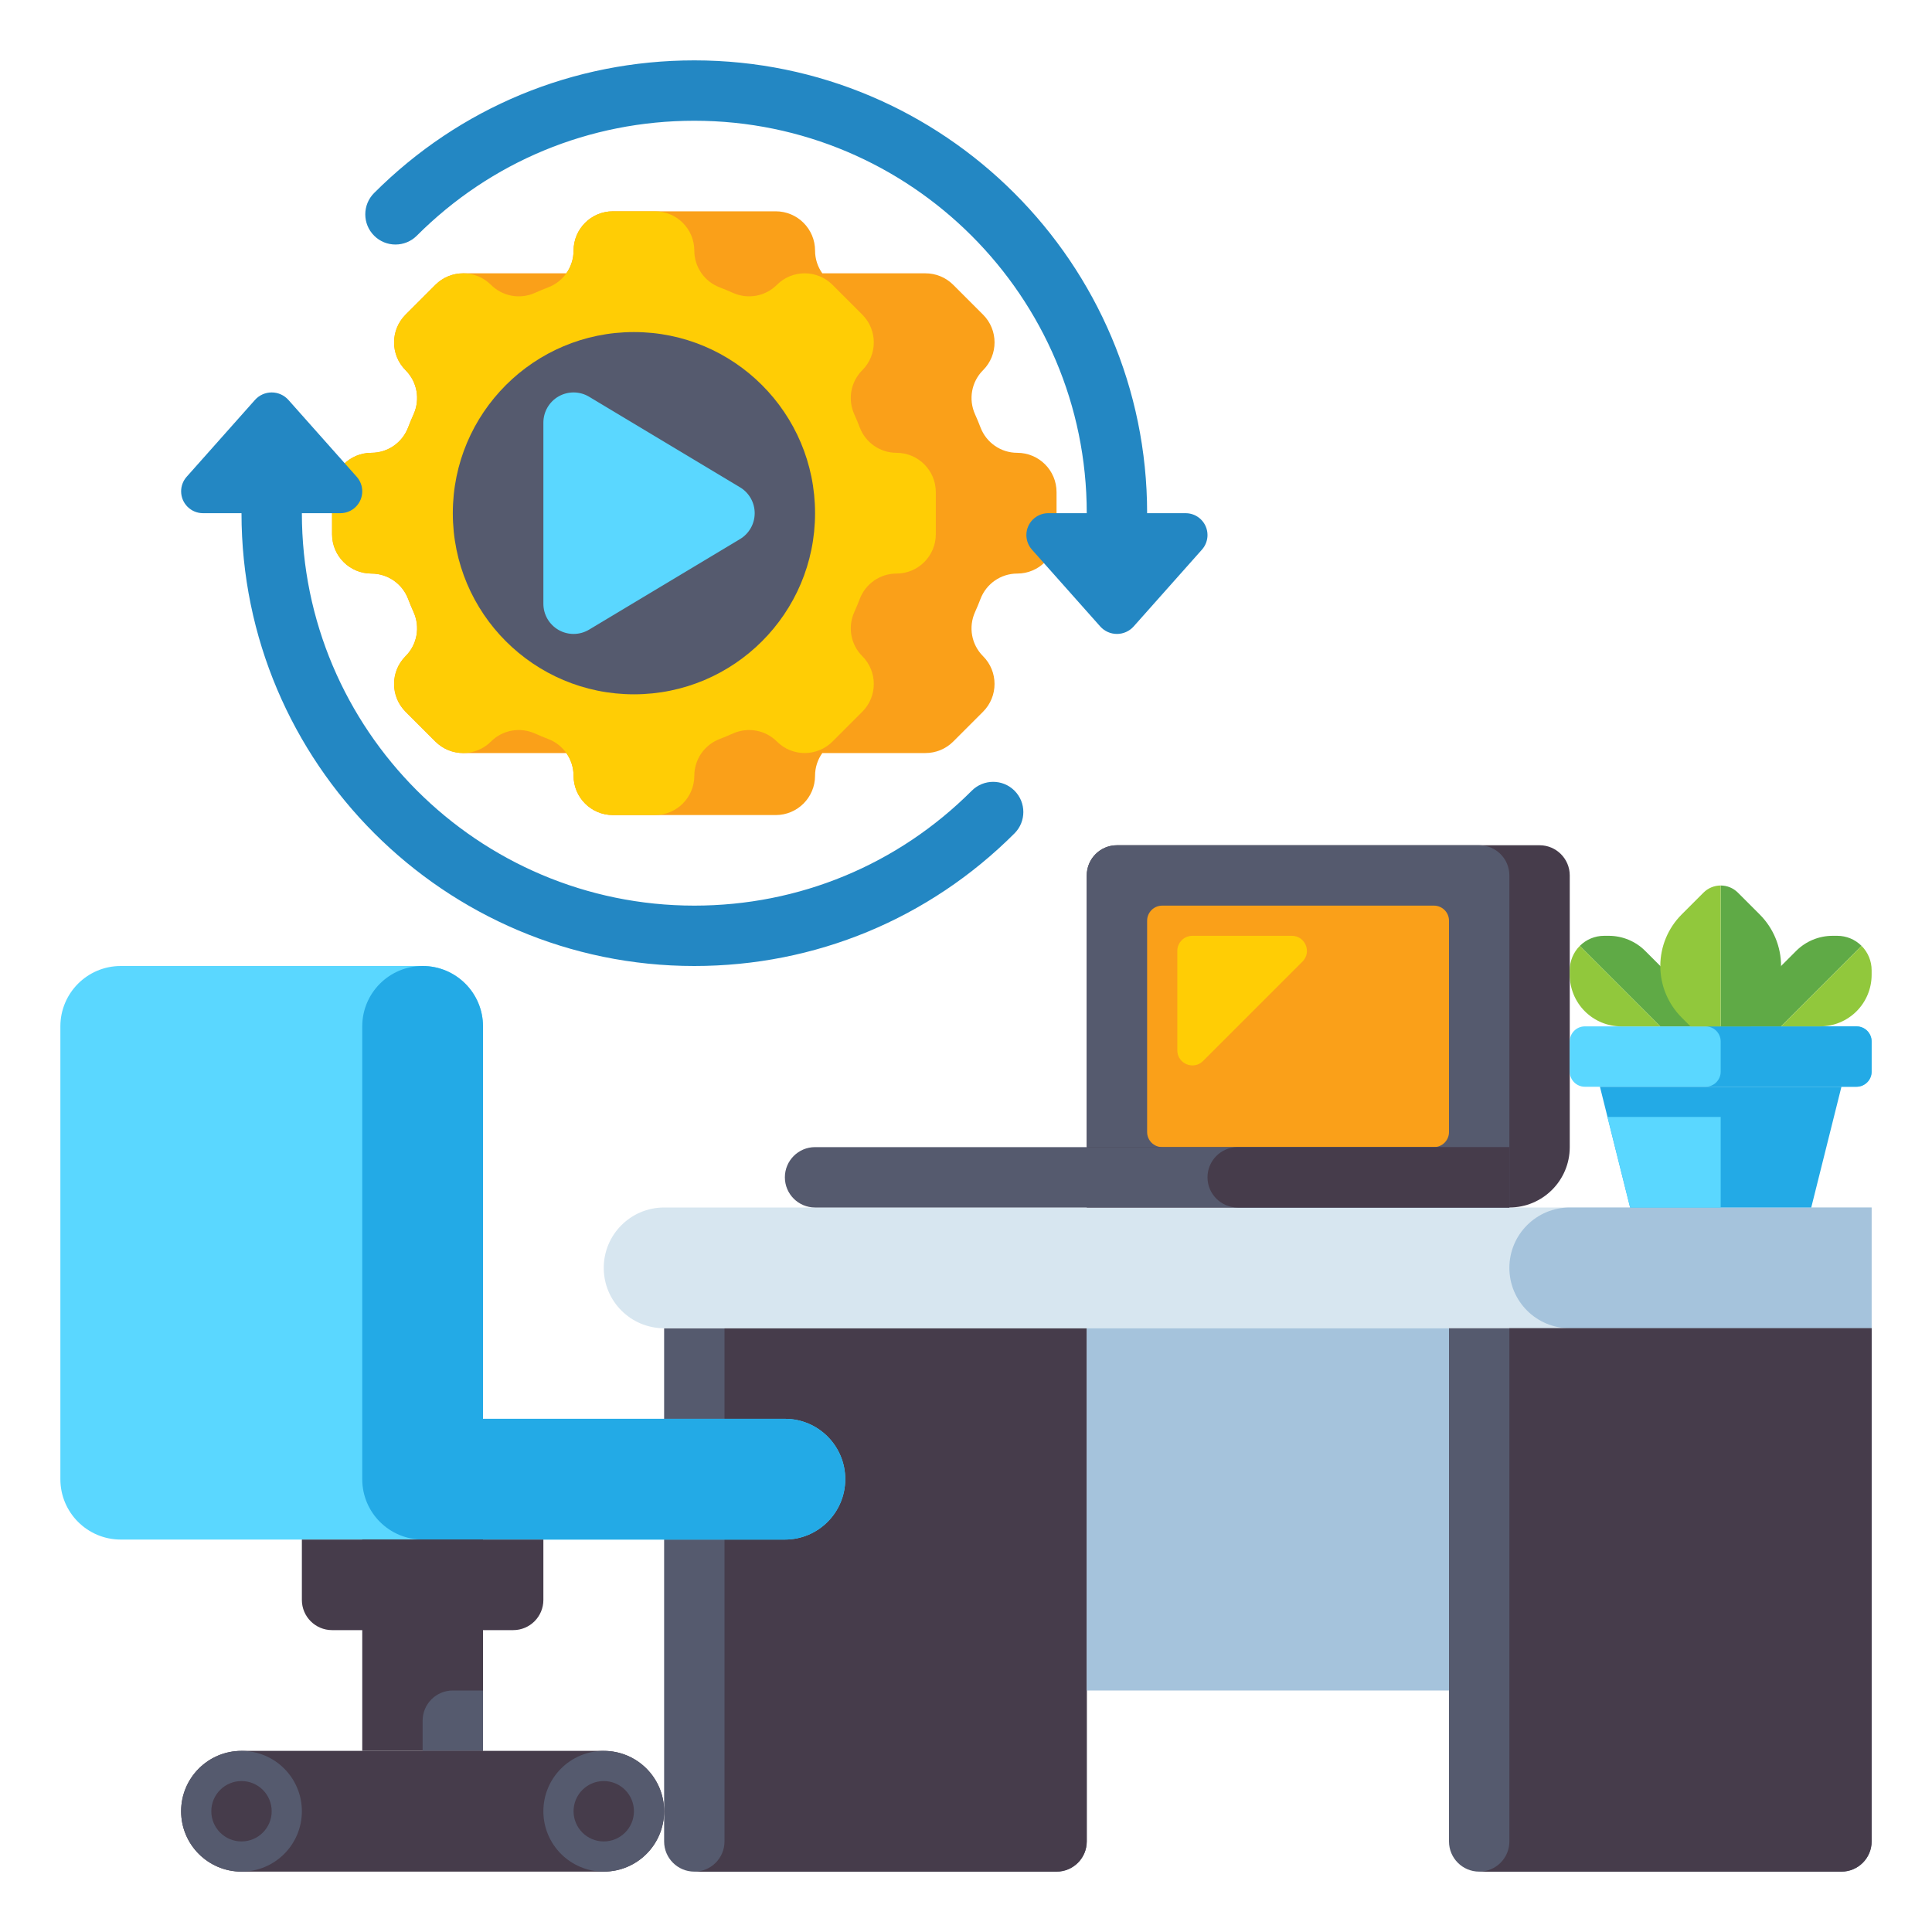 <svg id="Layer_1" height="512" viewBox="0 0 512 512" width="512" xmlns="http://www.w3.org/2000/svg"><g><g><g><g><path d="m269.579 120c-4.326 0-8.193-2.676-9.733-6.718-.45-1.18-.933-2.343-1.45-3.489-1.785-3.959-.958-8.604 2.113-11.675l.004-.004c4.07-4.07 4.07-10.668 0-14.738l-7.889-7.889c-2.035-2.035-4.702-3.052-7.369-3.052h-27.335c-1.22-1.721-1.92-3.806-1.92-6.013 0-5.756-4.666-10.422-10.421-10.422h-43.157c-5.756 0-10.422 4.666-10.422 10.422 0 2.207-.7 4.293-1.919 6.013h-27.335c-2.667 0-5.334 1.017-7.369 3.052l-7.889 7.889c-4.07 4.07-4.07 10.668 0 14.738l.004.004c3.071 3.071 3.898 7.716 2.113 11.675-.517 1.145-1 2.309-1.45 3.489-1.541 4.042-5.407 6.718-9.733 6.718-5.756 0-10.422 4.666-10.422 10.422v11.157c0 5.755 4.666 10.421 10.421 10.421 4.325 0 8.192 2.676 9.733 6.718.45 1.18.933 2.343 1.45 3.489 1.785 3.959.958 8.604-2.113 11.675l-.004.004c-4.07 4.07-4.07 10.668 0 14.738l7.889 7.889c2.035 2.035 4.702 3.052 7.369 3.052h27.335c1.219 1.72 1.919 3.806 1.919 6.013 0 5.756 4.666 10.422 10.421 10.422h43.157c5.755 0 10.421-4.666 10.421-10.422 0-2.207.7-4.293 1.919-6.013h27.335c2.667 0 5.334-1.017 7.369-3.052l7.889-7.889c4.07-4.07 4.07-10.668 0-14.738l-.004-.004c-3.071-3.071-3.898-7.716-2.113-11.675.517-1.145 1-2.309 1.45-3.489 1.541-4.042 5.407-6.718 9.733-6.718 5.755 0 10.421-4.666 10.421-10.422v-11.157c.003-5.755-4.663-10.421-10.418-10.421z" fill="#faa019"/></g><g><g><path d="m248 141.578v-11.157c0-5.756-4.666-10.422-10.422-10.422-4.326 0-8.193-2.676-9.733-6.718-.45-1.18-.933-2.343-1.45-3.489-1.785-3.959-.958-8.604 2.113-11.675l.004-.004c4.07-4.07 4.07-10.668 0-14.738l-7.889-7.889c-4.07-4.07-10.668-4.07-14.738 0l-.004.004c-3.071 3.071-7.715 3.898-11.674 2.113-1.145-.516-2.309-1-3.489-1.45-4.042-1.54-6.718-5.407-6.718-9.733 0-5.754-4.666-10.42-10.422-10.42h-11.157c-5.755 0-10.421 4.666-10.421 10.422 0 4.326-2.676 8.193-6.718 9.733-1.18.45-2.343.933-3.489 1.45-3.959 1.785-8.604.958-11.674-2.113l-.004-.004c-4.07-4.07-10.668-4.07-14.738 0l-7.889 7.889c-4.07 4.07-4.07 10.668 0 14.738l.004.004c3.071 3.071 3.898 7.716 2.113 11.675-.516 1.145-1 2.309-1.45 3.489-1.54 4.042-5.407 6.718-9.733 6.718-5.756-.001-10.422 4.665-10.422 10.421v11.157c0 5.755 4.666 10.421 10.422 10.421 4.326 0 8.193 2.676 9.733 6.718.45 1.18.933 2.343 1.45 3.489 1.785 3.959.958 8.604-2.113 11.675l-.004.004c-4.07 4.07-4.07 10.668 0 14.738l7.889 7.889c4.07 4.07 10.668 4.07 14.738 0l.004-.004c3.071-3.071 7.715-3.898 11.674-2.113 1.145.516 2.309 1 3.489 1.45 4.042 1.54 6.718 5.407 6.718 9.733 0 5.756 4.666 10.422 10.422 10.422h11.157c5.756 0 10.422-4.666 10.422-10.422 0-4.326 2.676-8.193 6.718-9.733 1.18-.45 2.343-.933 3.489-1.45 3.959-1.785 8.604-.958 11.674 2.113l.004.004c4.07 4.07 10.668 4.07 14.738 0l7.889-7.889c4.07-4.07 4.07-10.668 0-14.738l-.004-.004c-3.071-3.071-3.898-7.716-2.113-11.675.516-1.145 1-2.309 1.45-3.489 1.54-4.042 5.407-6.718 9.733-6.718 5.755 0 10.421-4.666 10.421-10.422z" fill="#ffcd05"/></g></g><g fill="#2387c3"><path d="m257.539 209.539c-19.643 19.643-45.76 30.461-73.539 30.461-57.346 0-104-46.654-104-104h10.204c3.201 0 5.796-2.595 5.796-5.796 0-1.419-.521-2.79-1.464-3.851l-18.098-20.36c-1.127-1.268-2.742-1.993-4.438-1.993s-3.311.725-4.438 1.993l-18.098 20.36c-.943 1.061-1.464 2.431-1.464 3.851 0 3.201 2.595 5.796 5.796 5.796h10.204c0 66.168 53.832 120 120 120 32.053 0 62.188-12.482 84.853-35.147 3.125-3.124 3.125-8.189 0-11.313-3.124-3.125-8.19-3.125-11.314-.001z"/><path d="m314.204 136h-10.204c0-66.168-53.832-120-120-120-32.053 0-62.188 12.482-84.853 35.147-3.125 3.124-3.125 8.189 0 11.313 3.124 3.124 8.189 3.124 11.313 0 19.644-19.642 45.761-30.46 73.54-30.46 57.346 0 104 46.654 104 104h-10.204c-3.201 0-5.796 2.595-5.796 5.796 0 1.419.521 2.79 1.464 3.851l18.098 20.36c1.127 1.268 2.742 1.993 4.438 1.993s3.311-.725 4.438-1.993l18.098-20.36c.943-1.061 1.464-2.431 1.464-3.851 0-3.201-2.595-5.796-5.796-5.796z"/></g><g><circle cx="168" cy="136" fill="#555a6e" r="48"/></g></g><path d="m196.116 129.14-40-24c-2.472-1.483-5.549-1.521-8.058-.102s-4.058 4.08-4.058 6.962v48c0 2.882 1.55 5.542 4.059 6.961 1.224.693 2.583 1.039 3.941 1.039 1.426 0 2.851-.381 4.116-1.14l40-24c2.409-1.446 3.884-4.05 3.884-6.86s-1.475-5.414-3.884-6.86z" fill="#5ad7ff"/></g><g><g><path d="m184 496h96c4.418 0 8-3.582 8-8v-136h-112v136c0 4.418 3.582 8 8 8z" fill="#555a6e"/></g><g><path d="m192 352h96v136c0 4.418-3.582 8-8 8h-96c4.418 0 8-3.582 8-8z" fill="#463c4b"/></g><g><path d="m496 352h-320c-8.837 0-16-7.163-16-16 0-8.837 7.163-16 16-16h320z" fill="#d7e6f0"/></g><g><path d="m416 352h80v-32h-80c-8.837 0-16 7.163-16 16 0 8.837 7.163 16 16 16z" fill="#a5c3dc"/></g><g><path d="m392 496h96c4.418 0 8-3.582 8-8v-136h-112v136c0 4.418 3.582 8 8 8z" fill="#555a6e"/></g><g><path d="m400 352h96v136c0 4.418-3.582 8-8 8h-96c4.418 0 8-3.582 8-8z" fill="#463c4b"/></g><g><g><g><path d="m128 272v104h80c8.837 0 16 7.163 16 16 0 8.837-7.163 16-16 16h-176c-8.837 0-16-7.163-16-16v-120c0-8.837 7.163-16 16-16h80c8.837 0 16 7.163 16 16z" fill="#5ad7ff"/></g><g><path d="m128 272v104h80c8.837 0 16 7.163 16 16 0 8.837-7.163 16-16 16h-96c-8.837 0-16-7.163-16-16v-120c0-8.837 7.163-16 16-16 8.837 0 16 7.163 16 16z" fill="#23aae6"/></g></g><g><path d="m96 408h32v56h-32z" fill="#463c4b" transform="matrix(-1 0 0 -1 224 872)"/></g><g><path d="m120 448h8v16h-16v-8c0-4.418 3.582-8 8-8z" fill="#555a6e"/></g><g><path d="m88 432h48c4.418 0 8-3.582 8-8v-16h-64v16c0 4.418 3.582 8 8 8z" fill="#463c4b"/></g><g><path d="m64 464h96c8.837 0 16 7.163 16 16 0 8.837-7.163 16-16 16h-96c-8.837 0-16-7.163-16-16 0-8.837 7.163-16 16-16z" fill="#463c4b"/></g><g><circle cx="160" cy="480" fill="#555a6e" r="16"/></g><g><circle cx="160" cy="480" fill="#463c4b" r="8"/></g><g><circle cx="64" cy="480" fill="#555a6e" r="16"/></g><g><circle cx="64" cy="480" fill="#463c4b" r="8"/></g></g><g><path d="m288 352h96v96h-96z" fill="#a5c3dc"/></g><g><path d="m400 320h-112v-88c0-4.418 3.582-8 8-8h112c4.418 0 8 3.582 8 8v72c0 8.837-7.163 16-16 16z" fill="#463c4b"/></g><g><path d="m400 304h-112v-72c0-4.418 3.582-8 8-8h96c4.418 0 8 3.582 8 8z" fill="#555a6e"/></g><g><path d="m380 304h-72c-2.209 0-4-1.791-4-4v-56c0-2.209 1.791-4 4-4h72c2.209 0 4 1.791 4 4v56c0 2.209-1.791 4-4 4z" fill="#faa019"/></g><g><path d="m216 320h184v-16h-184c-4.418 0-8 3.582-8 8 0 4.418 3.582 8 8 8z" fill="#555a6e"/></g><g><path d="m328 320h72v-16h-72c-4.418 0-8 3.582-8 8 0 4.418 3.582 8 8 8z" fill="#463c4b"/></g><g><path d="m492 288h-72c-2.209 0-4-1.791-4-4v-8c0-2.209 1.791-4 4-4h72c2.209 0 4 1.791 4 4v8c0 2.209-1.791 4-4 4z" fill="#5ad7ff"/></g><g><path d="m492 272h-40c2.209 0 4 1.791 4 4v8c0 2.209-1.791 4-4 4h40c2.209 0 4-1.791 4-4v-8c0-2.209-1.791-4-4-4z" fill="#23aae6"/></g><g><path d="m480 320h-48l-8-32h64z" fill="#23aae6"/></g><g><path d="m432 320h24v-24h-30z" fill="#5ad7ff"/></g><g><g><path d="m456 272 20-20c2.561-2.561 6.035-4 9.657-4h1.239c2.415 0 4.73.959 6.438 2.667l-21.334 21.333z" fill="#5faa46"/></g><g><path d="m493.333 250.667c1.707 1.707 2.667 4.023 2.667 6.438v1.239c0 3.622-1.439 7.096-4 9.657-2.561 2.561-6.035 4-9.657 4h-10.343z" fill="#91c83c"/></g><g><path d="m456 272-20-20c-2.561-2.561-6.035-4-9.657-4h-1.239c-2.415 0-4.73.959-6.438 2.667l21.334 21.333z" fill="#5faa46"/></g><g><path d="m418.667 250.667c-1.707 1.707-2.667 4.023-2.667 6.438v1.239c0 3.622 1.439 7.096 4 9.657 2.561 2.561 6.035 4 9.657 4h10.343z" fill="#91c83c"/></g><g><path d="m464 272 2.343-2.343c3.622-3.622 5.657-8.535 5.657-13.657 0-5.122-2.035-10.035-5.657-13.657l-5.791-5.791c-1.207-1.207-2.845-1.886-4.552-1.886v37.334z" fill="#5faa46"/></g><g><path d="m448 272-2.343-2.343c-3.622-3.622-5.657-8.535-5.657-13.657 0-5.122 2.035-10.035 5.657-13.657l5.791-5.791c1.207-1.207 2.845-1.886 4.552-1.886v37.334z" fill="#91c83c"/></g></g><g><path d="m312 278.343v-26.343c0-2.209 1.791-4 4-4h26.343c3.564 0 5.348 4.309 2.828 6.828l-26.343 26.343c-2.519 2.52-6.828.736-6.828-2.828z" fill="#ffcd05"/></g></g></g></svg>